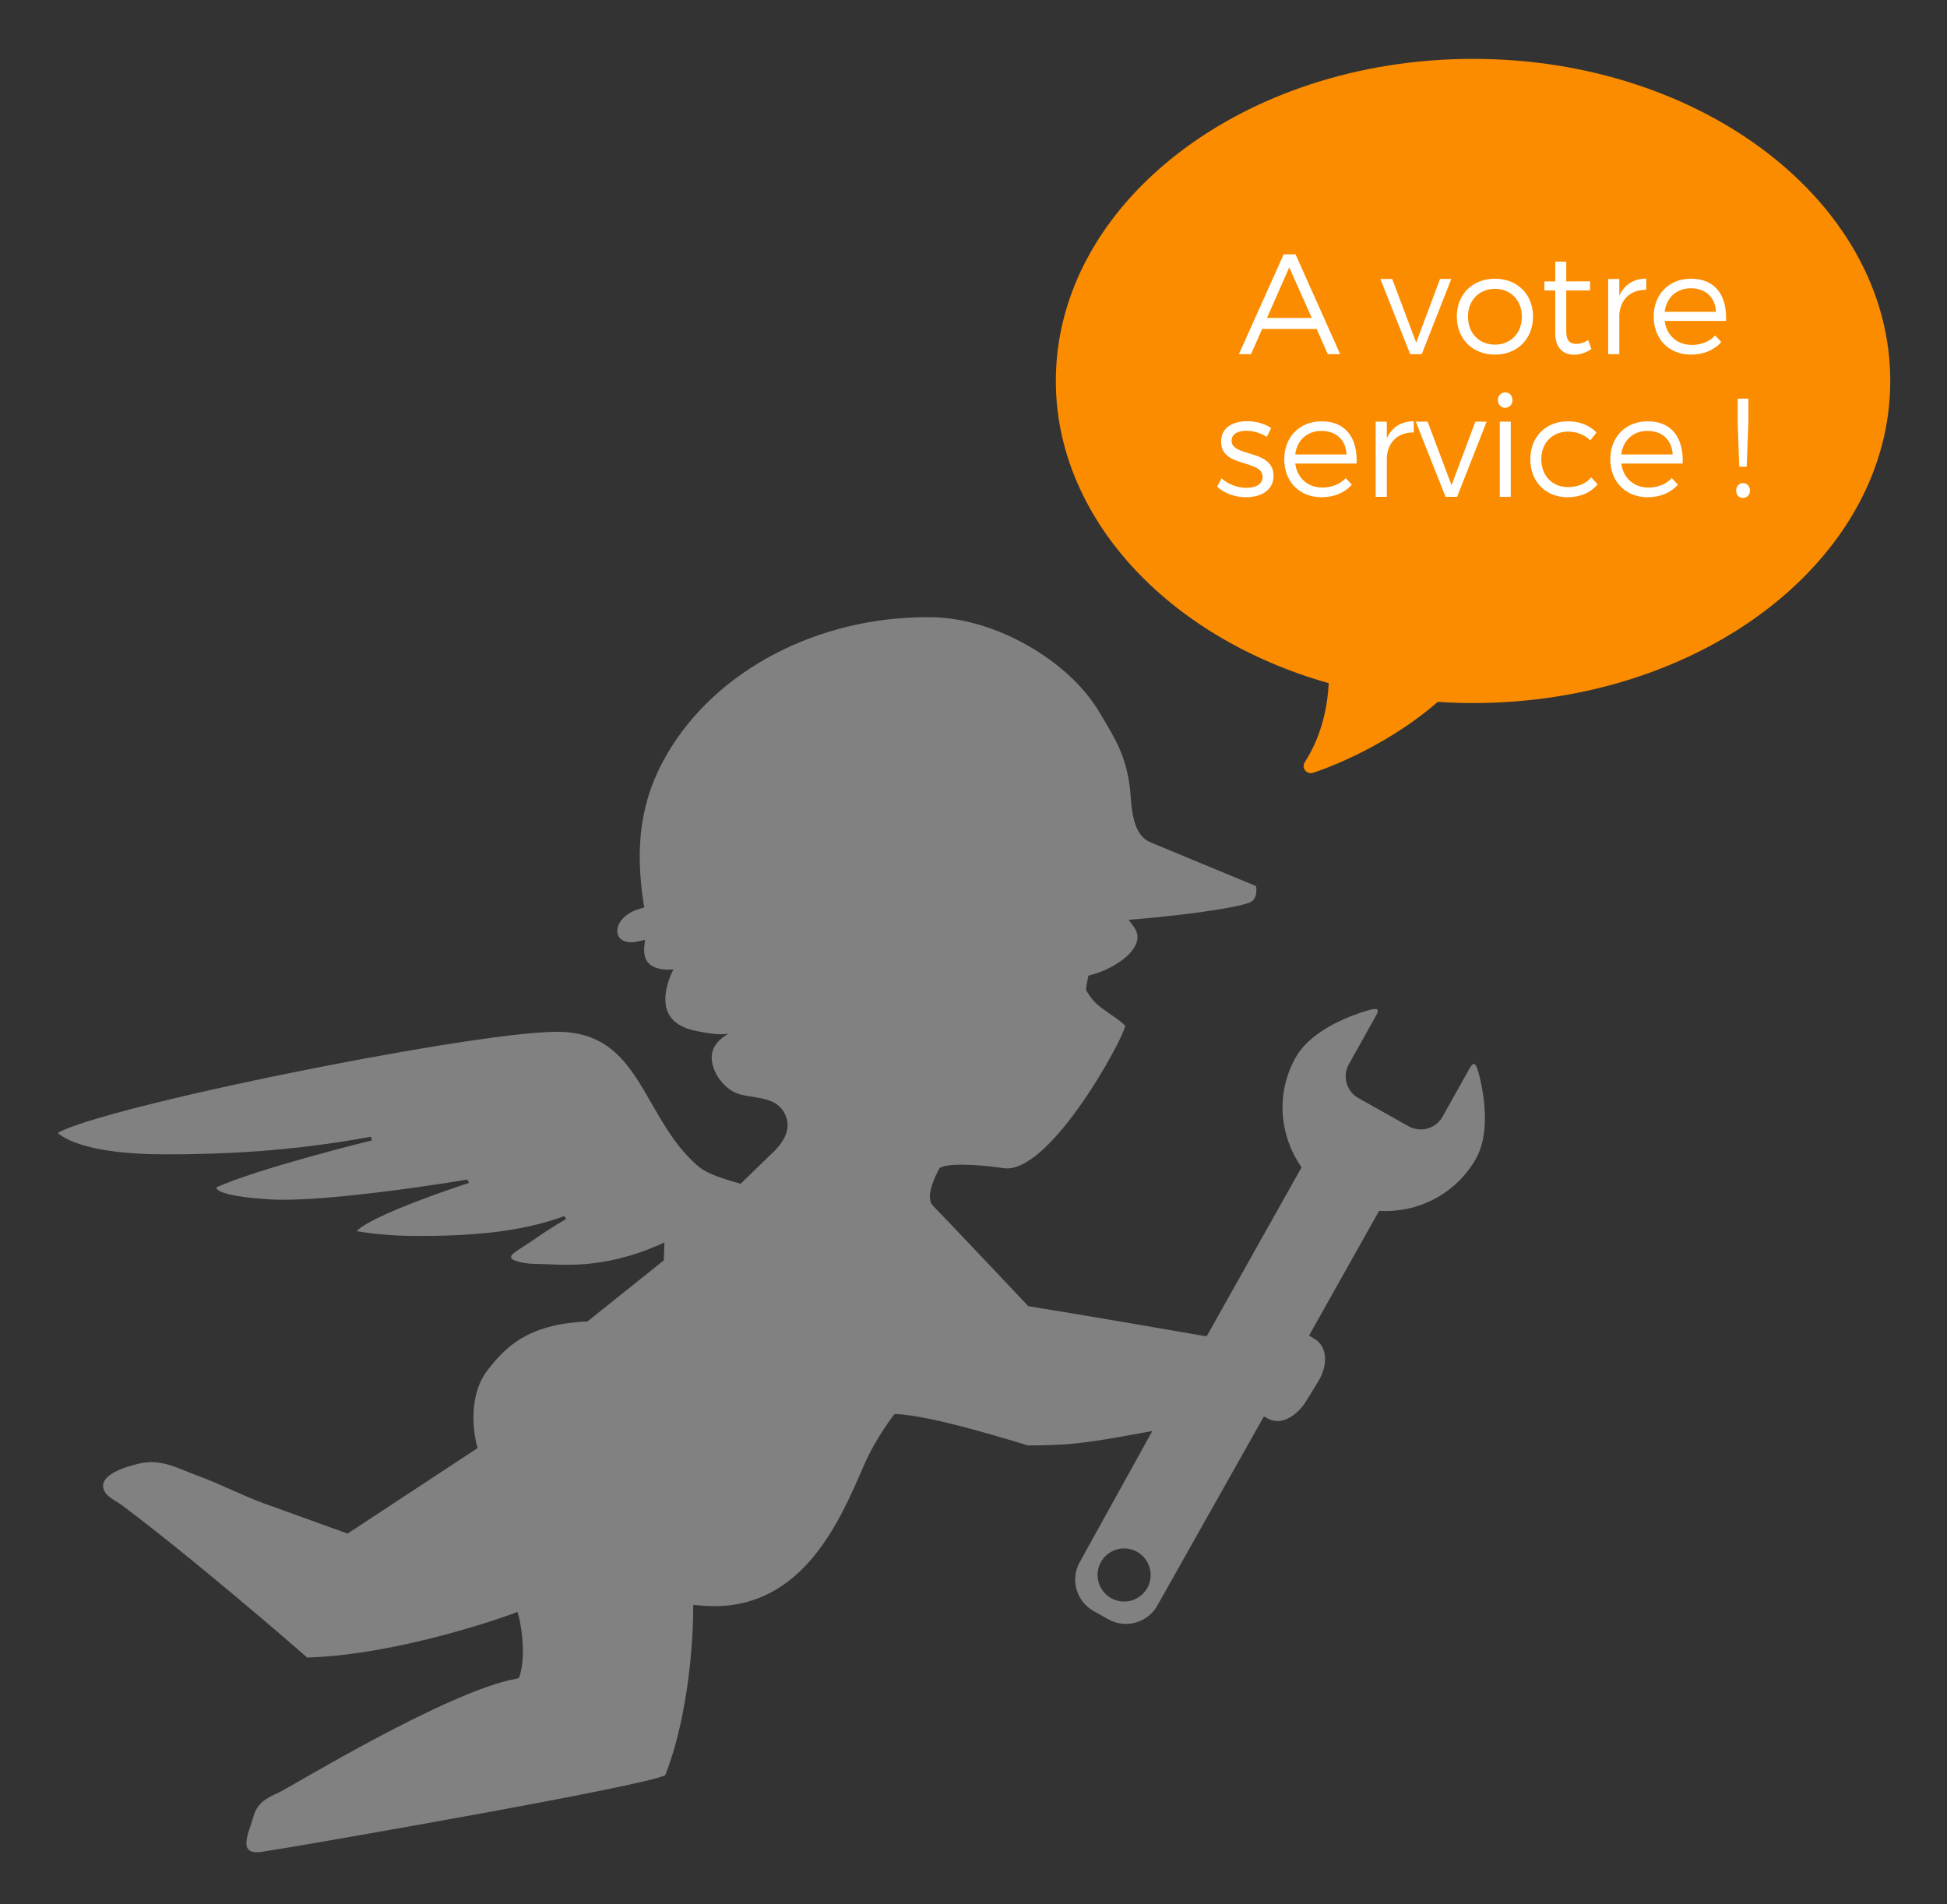 <?xml version="1.0" encoding="utf-8"?>
<!-- Generator: Adobe Illustrator 16.0.0, SVG Export Plug-In . SVG Version: 6.00 Build 0)  -->
<!DOCTYPE svg PUBLIC "-//W3C//DTD SVG 1.1//EN" "http://www.w3.org/Graphics/SVG/1.1/DTD/svg11.dtd">
<svg version="1.1" id="圖層_1" xmlns="http://www.w3.org/2000/svg" xmlns:xlink="http://www.w3.org/1999/xlink" x="0px" y="0px"
	 width="273px" height="267px" viewBox="0 0 273 267" enable-background="new 0 0 273 267" xml:space="preserve">
<rect x="0" y="0" width="273" height="267" fill="#333333" stroke="none"/>
<path fill="#818182" d="M207.167,149.914c-0.179-0.555-0.411-0.737-0.494-0.737c-0.069,0-0.315,0.109-0.606,0.625l-3.802,6.79
	c-0.616,1.105-1.782,1.789-3.053,1.789c-0.603,0-1.184-0.153-1.709-0.447l-7.031-3.953c-0.817-0.451-1.402-1.2-1.648-2.104
	c-0.255-0.901-0.146-1.843,0.309-2.648l3.796-6.788c0.262-0.458,0.283-0.76,0.232-0.85c-0.03-0.04-0.16-0.094-0.381-0.094
	c-0.149,0-0.316,0.018-0.508,0.065c-0.077,0.016-7.899,1.919-10.609,6.743c-2.647,4.716-2.405,10.482,0.616,15.061l0.219,0.331
	l-5.265,9.375c-0.53,0.947-3.787,6.743-7.819,13.923l-0.227,0.395l-0.449-0.071c-16.025-2.783-24.151-4.096-24.274-4.11
	l-0.252-0.022l-0.165-0.177c-0.124-0.131-12.317-13.038-13.233-13.935c-1.176-1.169,0.353-4.214,0.847-5.119l0.095-0.167
	l0.172-0.091c0.169-0.09,0.87-0.381,2.964-0.381c1.579,0,3.557,0.167,5.896,0.493c0.138,0.012,0.28,0.033,0.422,0.033
	c6.357,0,16.128-17.814,16.563-19.975c-0.262-0.408-1.461-1.229-2.354-1.835c-1.458-0.997-2.07-1.534-2.813-2.675
	c-0.388-0.591-0.434-0.327-0.077-2.154l0.081-0.39l0.388-0.104c2.628-0.709,5.65-2.478,6.357-4.499
	c0.278-0.798,0.143-1.547-0.409-2.296l-0.697-0.931l1.158-0.097c7.725-0.643,15.086-1.773,16.083-2.47
	c0.776-0.535,0.707-1.639,0.628-2.163c-14.901-6.169-14.909-6.173-14.915-6.181c-2.239-1.031-2.485-4.171-2.671-6.467
	c-0.033-0.526-0.08-1.031-0.138-1.432c-0.653-4.443-1.93-6.419-4.287-10.376c-4.319-7.238-14.541-13.059-23.265-13.244
	c-0.299-0.007-0.599-0.007-0.896-0.007c-15.054,0-29.456,7.22-36.458,19.268c-3.655,6.293-4.494,12.771-3.248,20.866l0.095,0.567
	l-0.554,0.159c-2.324,0.655-3.375,2.199-3.208,3.38c0.114,0.841,0.829,1.344,1.916,1.344c0.329,0,0.686-0.047,1.06-0.139
	l0.895-0.206l-0.099,0.907c-0.099,1.021,0.091,1.813,0.573,2.348c0.742,0.81,2.05,0.934,2.773,0.934
	c0.437,0,0.734-0.041,0.738-0.041c0,0-2.235,4.084-0.438,6.628c0.891,1.247,2.381,1.781,3.827,2.049
	c0.585,0.106,3.295,0.684,4.396,0.287c-0.847,0.517-2.452,1.534-2.42,3.408c0.041,2.246,1.908,4.637,4.055,5.177
	c2.481,0.625,5.501,0.309,6.446,3.34c0.729,2.354-1.519,4.465-2.377,5.22l-4.069,3.954l-0.353-0.103
	c-2.757-0.773-4.516-1.483-5.354-2.165c-3.016-2.449-4.908-5.745-6.736-8.921c-3.092-5.384-5.765-10.038-13.105-10.122h-0.188
	c-6.481,0-24.257,3.065-39.005,6.1c-18.293,3.766-29.109,6.831-30.996,8.094c0.91,0.811,4.364,2.991,15.039,2.991
	c7.554,0,17.346-0.334,28.844-2.47l0.162,0.507c-0.172,0.04-16.404,4.059-21.849,6.624c0.029,0.058,0.062,0.124,0.114,0.194
	c0.347,0.435,1.757,1.089,7.23,1.452c8.25,0.545,27.877-2.771,27.877-2.771l0.226,0.476c-0.047,0.007-3.96,1.271-7.896,2.808
	c-5.918,2.304-7.454,3.494-7.854,3.951c1.168,0.207,4.294,0.675,8.599,0.675c6.945,0,14.199-0.45,20.499-2.777l0.286,0.397
	c-0.02,0.011-2.018,1.145-3.934,2.485c-3.113,2.169-4.521,2.638-3.458,3.252c0.322,0.155,1.362,0.566,3.415,0.566
	c2.859,0,8.788,1.007,17.292-2.804l0.455-0.211l-0.083,2.51l-10.706,8.571l-0.232,0.012c-8.197,0.393-11.256,3.61-13.726,6.754
	c-3.279,4.174-1.598,10.423-1.579,10.495l0.136,0.494l-18.232,11.99c-3.913-1.417-7.822-2.827-11.736-4.237
	c-2.956-1.075-6.137-2.731-9.097-3.808c-3.041-1.098-5.338-2.579-8.641-1.715c-1.343,0.356-5.602,1.446-4.68,3.678
	c0.412,0.995,1.716,1.497,2.518,2.106c1.362,1.025,2.722,2.072,4.066,3.125c2.834,2.217,5.623,4.477,8.393,6.773
	c4.554,3.757,9.062,7.571,13.505,11.459c13.286-0.407,28.678-6.082,28.828-6.14l0.649-0.262l0.207,0.674
	c0.054,0.189,1.17,4.797,0.134,8.278l-0.087,0.275l-0.27,0.124c-9.554,1.619-31.871,15.267-33.399,15.964
	c-1.893,0.865-3.09,1.482-3.642,3.555c-0.579,2.113-2.365,5.392,1.371,4.758c1.402-0.232,2.811-0.464,4.221-0.696
	c4.071-0.676,49.02-8.444,52.206-10.028c3.994-10.297,3.914-23.05,3.914-23.188l0.008-0.704l0.705,0.065
	c0.744,0.079,1.482,0.122,2.193,0.122c12.528,0,17.621-11.837,20.997-19.67c1.743-4.04,4.335-7.274,4.335-7.274h0.034
	c5.144,0.117,17.438,4.077,18.681,4.404c5.31-0.052,7.059-0.095,16.06-1.773l1.366-0.248L151.4,219.046
	c-1.357,2.42-0.495,5.501,1.932,6.86l2.078,1.17c0.752,0.422,1.599,0.639,2.452,0.639c1.835,0,3.521-0.98,4.411-2.564l14.947-26.531
	l0.563,0.307c1.914,1.061,4.153-0.481,5.37-2.465l1.704-2.78c0.653-1.068,0.992-2.293,0.93-3.362
	c-0.056-0.792-0.337-1.881-1.458-2.564l-0.779-0.473l9.824-17.493l0.396,0.018c0.175,0.011,0.353,0.011,0.527,0.011
	c5.265,0.003,10.108-2.812,12.652-7.335C209.645,157.656,207.185,149.99,207.167,149.914z M160.871,222.679
	c-0.663,1.171-1.9,1.905-3.251,1.905c-0.637,0-1.272-0.168-1.824-0.48c-1.788-1.01-2.435-3.285-1.424-5.071
	c0.658-1.17,1.906-1.905,3.252-1.905c0.63,0,1.267,0.168,1.815,0.48C161.228,218.611,161.868,220.885,160.871,222.679z"/>
<path fill="#FB8C00" d="M206.544,8.254c-32.258,0-58.5,20.262-58.5,45.167c0,18.914,15.342,35.865,38.262,42.384
	c-0.221,4.225-1.348,7.947-3.354,11.075c-0.228,0.354-0.209,0.813,0.047,1.147c0.193,0.252,0.488,0.393,0.795,0.393
	c0.1,0,0.201-0.015,0.301-0.046c0.393-0.124,9.588-3.074,17.507-9.954c1.737,0.113,3.358,0.168,4.942,0.168
	c32.256,0,58.5-20.262,58.5-45.167C265.044,28.516,238.8,8.254,206.544,8.254z"/>
<g>
	<path fill="#FFFFFF" d="M176.973,46.126l-1.561,3.541h-1.7l6.281-14.003h1.66l6.262,14.003h-1.74l-1.561-3.541H176.973z
		 M180.773,37.484l-3.121,7.102h6.281L180.773,37.484z"/>
	<path fill="#FFFFFF" d="M197.732,49.667l-4.181-10.542h1.66l3.361,8.922l3.34-8.922h1.581l-4.142,10.542H197.732z"/>
	<path fill="#FFFFFF" d="M214.953,44.386c0,3.161-2.221,5.341-5.341,5.341c-3.121,0-5.342-2.181-5.342-5.341
		c0-3.141,2.221-5.301,5.342-5.301C212.732,39.085,214.953,41.245,214.953,44.386z M205.831,44.406c0,2.321,1.58,3.921,3.781,3.921
		c2.2,0,3.78-1.6,3.78-3.921c0-2.3-1.58-3.901-3.78-3.901C207.411,40.505,205.831,42.105,205.831,44.406z"/>
	<path fill="#FFFFFF" d="M223.133,48.947c-0.74,0.5-1.541,0.78-2.381,0.8c-1.54,0-2.681-0.92-2.681-3v-6.021h-1.521v-1.26h1.521
		v-2.781h1.541v2.781l3.34-0.02v1.28h-3.34v5.741c0,1.28,0.5,1.76,1.399,1.76c0.541,0,1.101-0.18,1.681-0.54L223.133,48.947z"/>
	<path fill="#FFFFFF" d="M227.052,41.465c0.7-1.541,2-2.38,3.78-2.4v1.58c-2.22-0.04-3.601,1.34-3.78,3.421v5.601h-1.561V39.125
		h1.561V41.465z"/>
	<path fill="#FFFFFF" d="M242.014,45.006h-8.602c0.279,2.061,1.78,3.361,3.82,3.361c1.301,0,2.44-0.46,3.261-1.32l0.86,0.92
		c-1,1.12-2.48,1.76-4.241,1.76c-3.101,0-5.241-2.181-5.241-5.321s2.161-5.321,5.222-5.321
		C240.493,39.065,242.174,41.425,242.014,45.006z M240.613,43.726c-0.1-2.021-1.46-3.301-3.521-3.301
		c-2.001,0-3.441,1.3-3.681,3.301H240.613z"/>
	<path fill="#FFFFFF" d="M178.233,60.025l-0.6,1.24c-0.82-0.52-1.881-0.86-2.861-0.86c-1.18,0-2.08,0.42-2.08,1.4
		c0,2.341,5.881,1.14,5.881,4.921c0,2.08-1.84,3-3.86,3c-1.5,0-3.041-0.52-4.041-1.48l0.601-1.18c0.899,0.84,2.26,1.34,3.5,1.34
		s2.241-0.46,2.261-1.5c0.061-2.541-5.841-1.24-5.821-4.981c0-2.021,1.74-2.86,3.661-2.86
		C176.133,59.065,177.354,59.425,178.233,60.025z"/>
	<path fill="#FFFFFF" d="M190.214,65.006h-8.602c0.279,2.061,1.78,3.361,3.82,3.361c1.301,0,2.44-0.46,3.261-1.32l0.86,0.92
		c-1,1.12-2.48,1.76-4.241,1.76c-3.101,0-5.241-2.181-5.241-5.321s2.161-5.321,5.222-5.321
		C188.693,59.065,190.374,61.425,190.214,65.006z M188.813,63.726c-0.1-2.021-1.46-3.301-3.521-3.301
		c-2.001,0-3.441,1.3-3.681,3.301H188.813z"/>
	<path fill="#FFFFFF" d="M194.452,61.465c0.7-1.541,2-2.38,3.78-2.4v1.58c-2.22-0.04-3.601,1.34-3.78,3.421v5.601h-1.561V59.125
		h1.561V61.465z"/>
	<path fill="#FFFFFF" d="M202.692,69.667l-4.181-10.542h1.66l3.361,8.922l3.34-8.922h1.581l-4.142,10.542H202.692z"/>
	<path fill="#FFFFFF" d="M212.072,56.104c0,0.62-0.44,1.081-1.021,1.081s-1.02-0.46-1.02-1.081s0.439-1.08,1.02-1.08
		S212.072,55.484,212.072,56.104z M210.292,69.667V59.125h1.54v10.542H210.292z"/>
	<path fill="#FFFFFF" d="M223.854,60.645l-0.86,1.1c-0.8-0.76-1.86-1.22-3.141-1.22c-2.181,0-3.74,1.581-3.74,3.881
		c0,2.301,1.56,3.901,3.74,3.901c1.381,0,2.521-0.48,3.261-1.36l0.9,0.96c-0.94,1.14-2.4,1.82-4.221,1.82
		c-3.061,0-5.222-2.181-5.222-5.321s2.181-5.321,5.222-5.321C221.493,59.065,222.894,59.645,223.854,60.645z"/>
	<path fill="#FFFFFF" d="M235.934,65.006h-8.602c0.279,2.061,1.78,3.361,3.82,3.361c1.301,0,2.44-0.46,3.261-1.32l0.86,0.92
		c-1,1.12-2.48,1.76-4.241,1.76c-3.101,0-5.241-2.181-5.241-5.321s2.161-5.321,5.222-5.321
		C234.413,59.065,236.094,61.425,235.934,65.006z M234.533,63.726c-0.1-2.021-1.46-3.301-3.521-3.301
		c-2.001,0-3.441,1.3-3.681,3.301H234.533z"/>
	<path fill="#FFFFFF" d="M245.371,68.787c0,0.6-0.42,1.041-0.98,1.041c-0.54,0-0.96-0.44-0.96-1.041s0.42-1.04,0.96-1.04
		C244.951,67.747,245.371,68.187,245.371,68.787z M244.911,65.446h-1.04l-0.221-6.162v-3.38h1.501v3.38L244.911,65.446z"/>
</g>
</svg>

